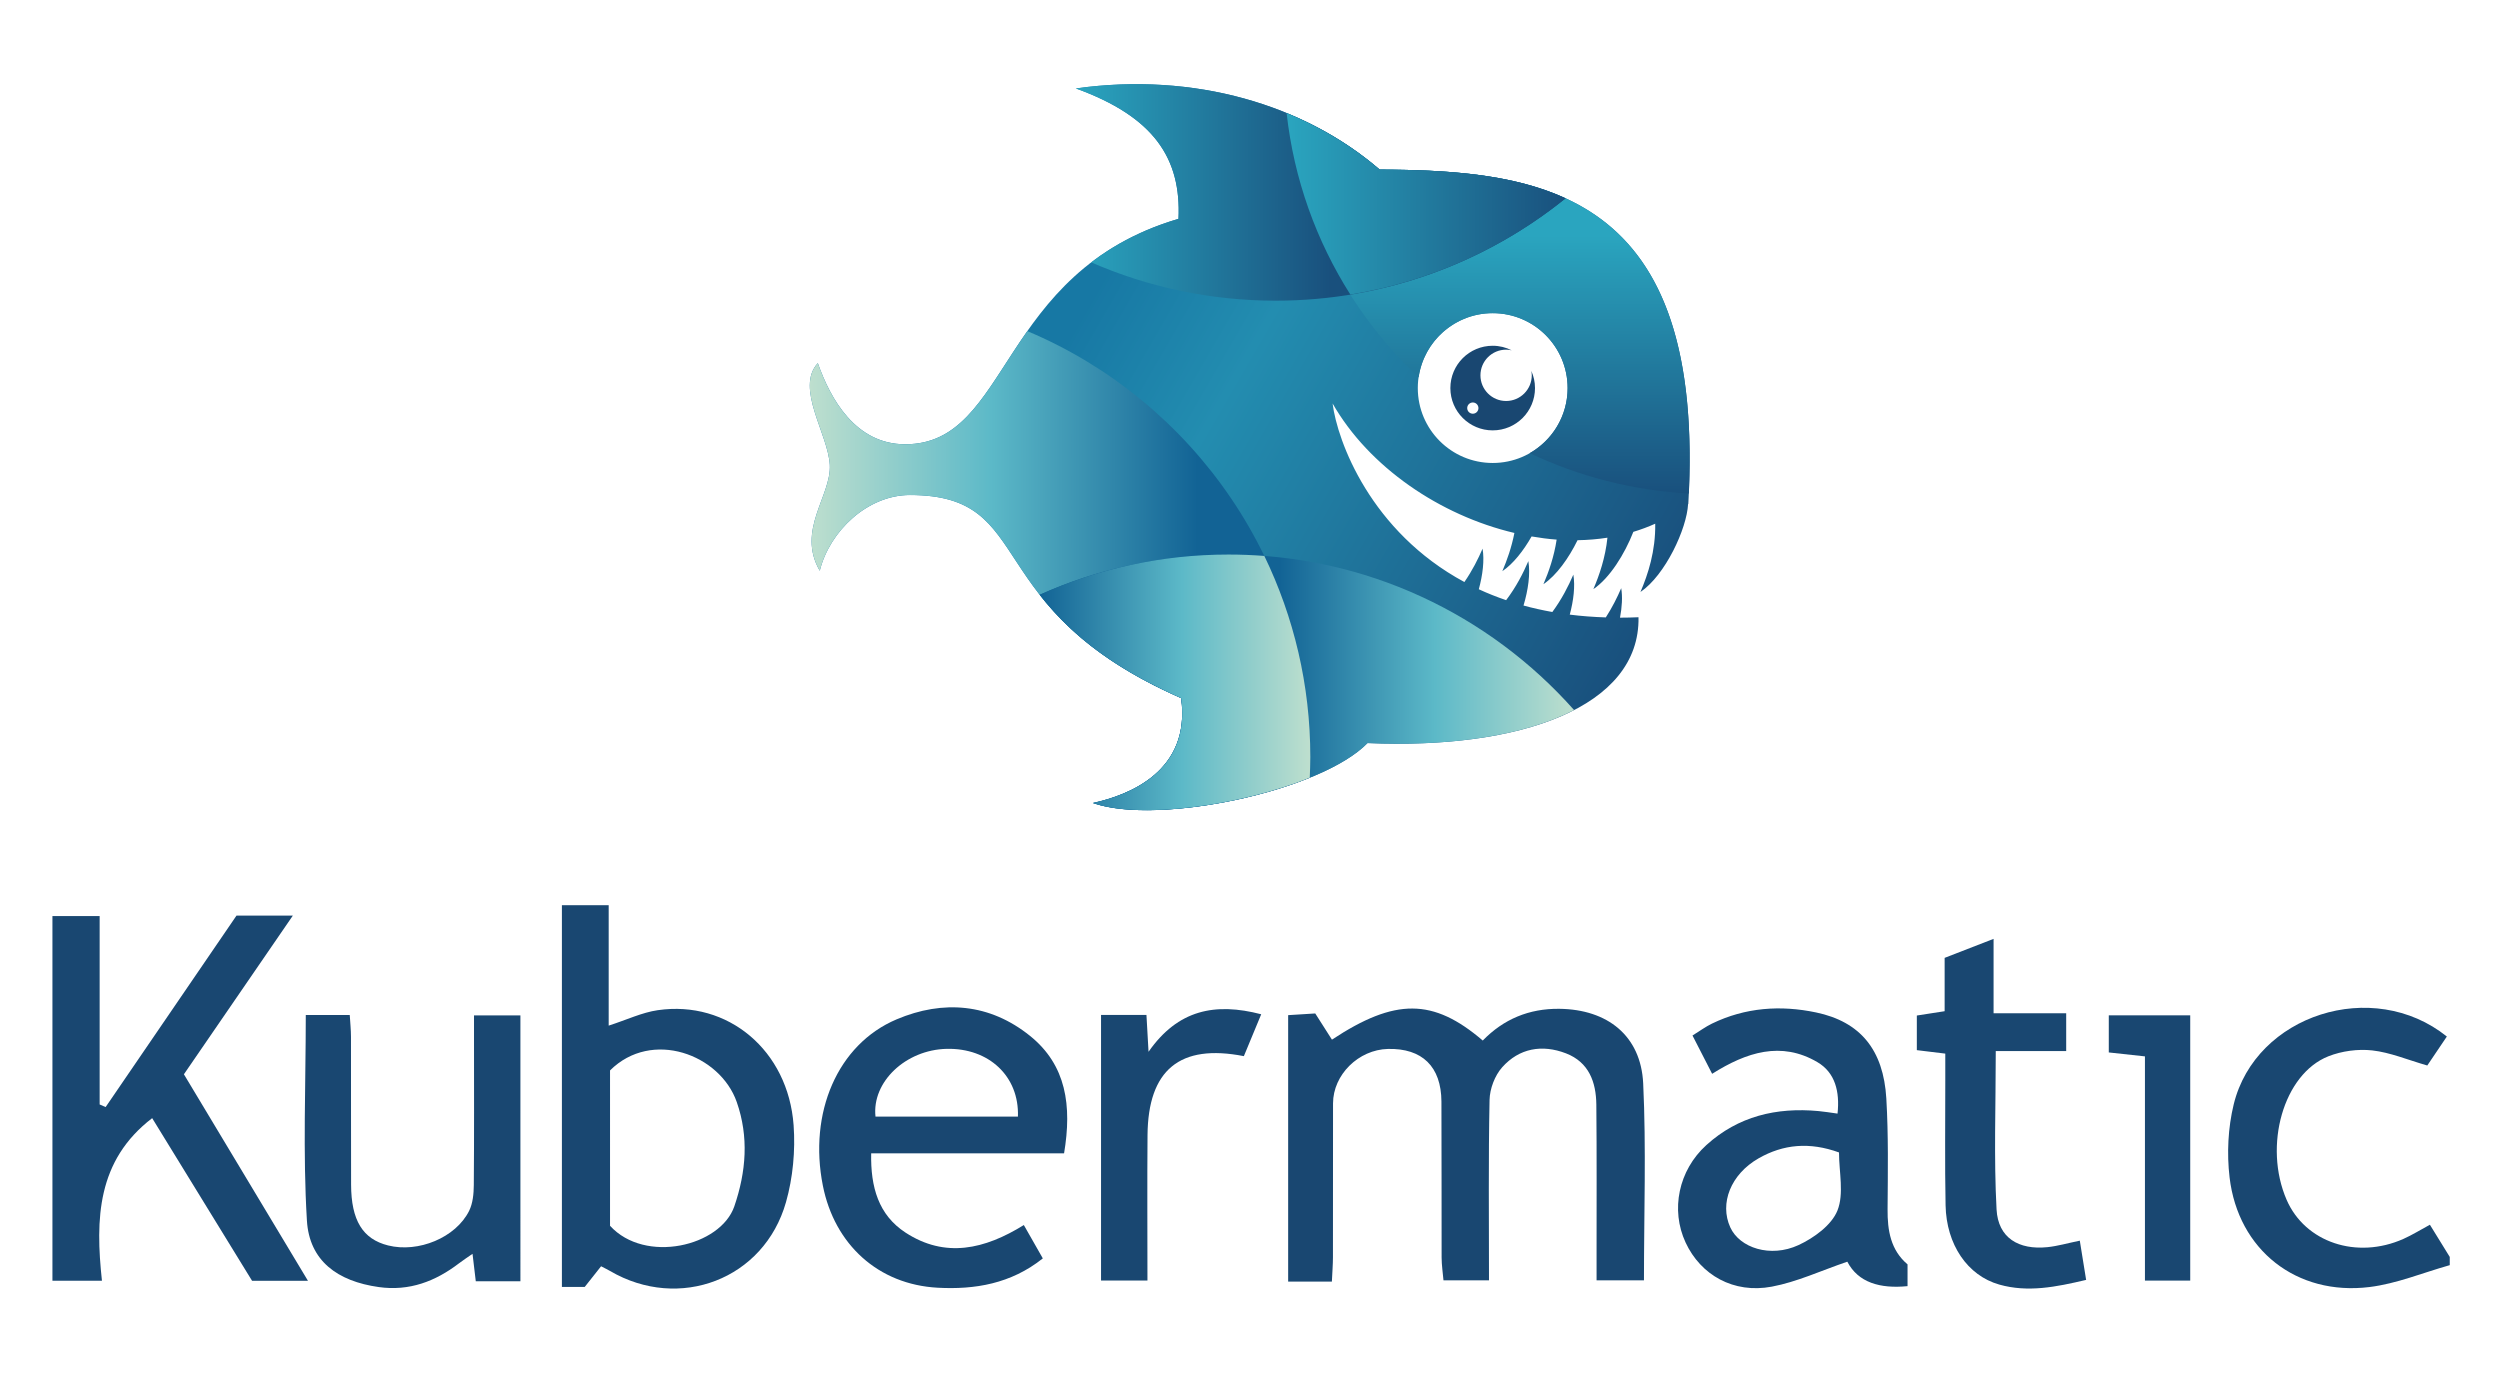 <?xml version="1.0" encoding="utf-8"?>
<!-- Generator: Adobe Illustrator 16.0.4, SVG Export Plug-In . SVG Version: 6.00 Build 0)  -->
<!DOCTYPE svg PUBLIC "-//W3C//DTD SVG 1.1//EN" "http://www.w3.org/Graphics/SVG/1.1/DTD/svg11.dtd">
<svg version="1.1" id="Layer_1" xmlns="http://www.w3.org/2000/svg" xmlns:xlink="http://www.w3.org/1999/xlink" x="0px" y="0px"
	 width="500px" height="275px" viewBox="21.18 21.56 458.64 230.88" enable-background="new 0 0 500 275" xml:space="preserve">
<path fill-rule="evenodd" clip-rule="evenodd" fill="#194771" d="M470.603,242.974c-4.907,1.38-9.735,3.402-14.737,4.017
	c-13.363,1.639-24.084-6.788-25.656-20.107c-0.518-4.392-0.289-9.115,0.757-13.405c4.005-16.425,25.516-23.354,39.101-12.448
	c-1.259,1.865-2.54,3.766-3.588,5.316c-3.659-1.053-6.823-2.404-10.097-2.768c-2.627-0.291-5.588,0.106-8.051,1.081
	c-8.253,3.268-11.947,16.417-7.664,26.312c3.381,7.811,12.861,11.012,21.438,7.187c1.588-0.708,3.077-1.639,4.855-2.599
	c1.232,2,2.438,3.953,3.642,5.907C470.603,241.969,470.603,242.471,470.603,242.974z"/>
<path fill-rule="evenodd" clip-rule="evenodd" fill="#194771" d="M265.521,245.995c-2.886,0-5.241,0-8.021,0
	c0-16.229,0-32.316,0-48.886c1.571-0.099,3.244-0.203,4.971-0.311c1.1,1.726,2.083,3.27,3.062,4.806
	c11.592-7.656,18.584-7.615,27.668,0.164c3.813-3.928,8.502-5.886,14.044-5.822c8.838,0.102,14.972,4.938,15.388,13.697
	c0.565,11.877,0.141,23.802,0.141,36.114c-2.753,0-5.406,0-8.694,0c0-1.586,0.001-3.167,0-4.749
	c-0.005-9.16,0.047-18.319-0.043-27.479c-0.041-4.133-1.356-7.784-5.566-9.411c-4.377-1.69-8.586-0.953-11.714,2.562
	c-1.345,1.511-2.268,3.943-2.309,5.979c-0.222,10.897-0.104,21.802-0.104,33.104c-2.83,0-5.362,0-8.349,0
	c-0.113-1.329-0.337-2.764-0.343-4.198c-0.032-9.536,0.019-19.073-0.033-28.609c-0.035-6.414-3.539-9.799-9.81-9.647
	c-5.398,0.13-10.068,4.733-10.077,9.983c-0.018,9.41,0.001,18.821-0.015,28.231C265.714,242.875,265.602,244.227,265.521,245.995z"
	/>
<path fill-rule="evenodd" clip-rule="evenodd" fill="#194771" d="M64.565,178.851c3.42,0,6.395,0,10.337,0
	c-6.876,10.016-13.352,19.448-19.983,29.106c7.515,12.511,14.969,24.921,22.757,37.887c-3.768,0-6.809,0-10.253,0
	c-6.029-9.815-12.176-19.823-18.328-29.84c-10.138,7.774-10.431,18.494-9.214,29.829c-3.324,0-6.006,0-9.083,0
	c0-22.21,0-44.412,0-66.902c2.85,0,5.538,0,8.662,0c0,11.612,0,23.09,0,34.566c0.366,0.158,0.731,0.316,1.098,0.475
	C48.537,202.299,56.516,190.625,64.565,178.851z"/>
<path fill-rule="evenodd" clip-rule="evenodd" fill="#194771" d="M131.452,243.178c-1.112,1.405-2.035,2.571-3,3.791
	c-1.357,0-2.669,0-4.188,0c0-23.391,0-46.534,0-70.027c2.7,0,5.365,0,8.583,0c0,7.295,0,14.608,0,22.09
	c3.356-1.085,6.11-2.412,8.996-2.832c12.862-1.873,23.939,7.362,24.931,21.125c0.335,4.652-0.128,9.604-1.398,14.089
	c-4.012,14.167-19.593,20.068-32.3,12.618C132.652,243.783,132.208,243.573,131.452,243.178z M133.094,235.751
	c6.428,7.046,20.29,3.789,22.807-3.582c2.174-6.366,2.672-12.731,0.439-19.122c-3.054-8.74-15.583-13.421-23.246-5.799
	C133.094,216.677,133.094,226.284,133.094,235.751z"/>
<path fill-rule="evenodd" clip-rule="evenodd" fill="#194771" d="M216.391,222.457c-11.961,0-23.557,0-35.388,0
	c-0.128,6.209,1.358,11.314,6.28,14.531c7.303,4.773,14.551,3.077,21.725-1.373c1.163,2.042,2.258,3.966,3.483,6.119
	c-5.85,4.666-12.478,5.749-19.283,5.381c-10.925-0.592-18.923-7.938-21.067-18.716c-2.657-13.358,2.675-25.928,13.532-30.521
	c8.551-3.618,17.103-2.905,24.481,3.041C216.806,206.28,217.851,213.711,216.391,222.457z M207.925,215.72
	c0.259-7.405-5.358-12.615-13.092-12.428c-7.505,0.183-13.722,6.066-13.039,12.428C190.505,215.72,199.221,215.72,207.925,215.72z"
	/>
<path fill-rule="evenodd" clip-rule="evenodd" fill="#194771" d="M358.287,215.171c0.438-4.051-0.448-7.536-3.694-9.44
	c-6.637-3.895-13.006-1.836-19.311,2.139c-1.188-2.312-2.304-4.49-3.604-7.026c1.319-0.814,2.397-1.616,3.586-2.19
	c6.109-2.958,12.562-3.415,19.09-2.04c8.098,1.705,12.358,6.825,12.885,15.797c0.395,6.748,0.28,13.531,0.228,20.296
	c-0.031,3.919,0.566,7.498,3.663,10.125c0,1.363,0,2.578,0,3.992c-5.039,0.503-9.064-0.661-11.048-4.486
	c-4.824,1.642-9.227,3.712-13.855,4.58c-7.019,1.318-13.046-2.133-15.817-8.104c-2.775-5.981-1.312-13.221,3.812-17.868
	c5.842-5.298,12.868-6.956,20.57-6.24C355.872,214.805,356.945,214.988,358.287,215.171z M358.557,222.296
	c-5.39-1.95-10.211-1.521-14.772,1.092c-5.085,2.913-7.183,8.252-5.176,12.649c1.725,3.779,7.371,5.63,12.511,3.259
	c2.833-1.309,6.078-3.663,7.149-6.341C359.506,229.859,358.557,225.89,358.557,222.296z"/>
<path fill-rule="evenodd" clip-rule="evenodd" fill="#194771" d="M116.654,245.928c-2.859,0-5.433,0-8.189,0
	c-0.197-1.663-0.37-3.113-0.597-5.033c-0.976,0.683-1.747,1.183-2.475,1.738c-4.354,3.329-9.132,5.146-14.72,4.362
	c-7.586-1.065-12.737-4.812-13.187-12.193c-0.759-12.447-0.208-24.974-0.208-37.723c2.436,0,5.013,0,8.067,0
	c0.081,1.377,0.223,2.695,0.226,4.015c0.02,9.034-0.01,18.069,0.02,27.104c0.021,6.565,2.132,9.988,6.781,11.158
	c5.536,1.395,12.425-1.427,14.87-6.339c0.687-1.38,0.846-3.131,0.86-4.716c0.078-8.908,0.038-17.818,0.039-26.728
	c0-1.36,0-2.721,0-4.412c3.004,0,5.657,0,8.513,0C116.654,213.468,116.654,229.586,116.654,245.928z"/>
<path fill-rule="evenodd" clip-rule="evenodd" fill="#194771" d="M378.054,204.165c-1.998-0.242-3.454-0.42-5.22-0.635
	c0-2.108,0-4.143,0-6.352c1.68-0.261,3.238-0.502,5.101-0.791c0-3.245,0-6.345,0-9.786c2.91-1.13,5.646-2.192,8.978-3.486
	c0,4.808,0,8.992,0,13.654c4.629,0,8.831,0,13.322,0c0,2.421,0,4.361,0,6.927c-4.244,0-8.542,0-12.92,0
	c0,10.099-0.365,19.604,0.146,29.063c0.279,5.188,4.026,7.458,9.329,6.915c1.849-0.189,3.662-0.723,5.942-1.191
	c0.384,2.381,0.749,4.648,1.16,7.197c-5.554,1.312-10.7,2.338-15.924,0.861c-5.847-1.652-9.718-7.345-9.86-14.543
	c-0.151-7.65-0.047-15.306-0.054-22.958C378.053,207.548,378.054,206.056,378.054,204.165z"/>
<path fill-rule="evenodd" clip-rule="evenodd" fill="#194771" d="M231.503,197.067c0.125,2.209,0.224,3.942,0.384,6.763
	c5.384-7.712,12.201-9.085,20.67-6.881c-1.146,2.766-2.175,5.246-3.184,7.683c-11.745-2.311-17.575,2.519-17.673,14.49
	c-0.071,8.765-0.014,17.531-0.014,26.668c-2.968,0-5.608,0-8.514,0c0-16.271,0-32.375,0-48.723
	C226.017,197.067,228.584,197.067,231.503,197.067z"/>
<path fill-rule="evenodd" clip-rule="evenodd" fill="#194771" d="M408.05,203.951c0-2.559,0-4.525,0-6.809c5.003,0,9.806,0,14.94,0
	c0,16.155,0,32.232,0,48.667c-2.578,0-5.118,0-8.308,0c0-13.686,0-27.367,0-41.136C412.114,204.395,410.172,204.183,408.05,203.951z
	"/>
<linearGradient id="SVGID_1_" gradientUnits="userSpaceOnUse" x1="183.671" y1="55.645" x2="318.959" y2="133.753">
	<stop  offset="0.24" style="stop-color:#1778A4"/>
	<stop  offset="0.434" style="stop-color:#238DB0"/>
	<stop  offset="1" style="stop-color:#19507D"/>
</linearGradient>
<path fill-rule="evenodd" clip-rule="evenodd" fill="url(#SVGID_1_)" d="M330.91,103.317c-0.013,0.011-0.026,0.02-0.04,0.03
	c-0.237,4.54-4.188,13.05-8.739,16.132c1.402-3.273,2.786-7.523,2.71-12.531c-1.303,0.589-2.645,1.083-4.015,1.497
	c-1.586,4.066-4.325,8.473-7.333,10.51c1.104-2.578,2.198-5.761,2.581-9.439c-1.798,0.282-3.631,0.43-5.484,0.462
	c-1.611,3.281-3.849,6.438-6.259,8.07c0.978-2.279,1.947-5.031,2.425-8.181c-1.528-0.109-3.062-0.32-4.596-0.58
	c-1.502,2.64-3.377,5.027-5.368,6.375c0.853-1.992,1.693-4.352,2.214-7.015c-13.638-3.216-26.684-12.077-33.354-23.754
	c0.87,6.937,6.994,23.5,24.18,32.756c1.457-2.108,2.521-4.228,3.336-6.124c0.357,2.146,0.026,4.81-0.69,7.451
	c1.582,0.734,3.254,1.401,5.011,2.003c1.857-2.444,3.129-4.955,4.079-7.165c0.388,2.335-0.035,5.284-0.888,8.149
	c1.684,0.464,3.45,0.856,5.286,1.185c1.731-2.346,2.947-4.737,3.856-6.853c0.352,2.115,0.037,4.733-0.658,7.335
	c2.106,0.267,4.314,0.436,6.612,0.511c1.198-1.854,2.108-3.696,2.826-5.364c0.265,1.592,0.146,3.471-0.221,5.411
	c1.108-0.002,2.238-0.027,3.394-0.079c0.306,16.492-21.728,24.305-49.713,23.083c-8.598,8.858-38.518,15.169-50.374,10.996
	c6.564-1.427,18.013-5.804,16.182-19.241c-37.662-16.542-25.995-37.259-49.764-37.259c-7.735,0-14.705,6.565-16.536,13.896
	c-4.326-7.431,2.139-13.757,1.841-19.417c-0.298-5.659-6.398-14.101-2.199-18.682c2.291,6.49,6.872,14.889,16.034,14.889
	c19.342,0,16.924-31.558,50.137-41.357c0.508-11.071-4.454-18.706-18.833-23.923c21.887-3.054,41.992,3.054,55.736,14.888
	C304.315,42.111,334.219,46.056,330.91,103.317z M281.283,82.068c0,7.59,6.153,13.743,13.744,13.743
	c7.589,0,13.741-6.153,13.741-13.743s-6.152-13.743-13.741-13.743C287.437,68.325,281.283,74.478,281.283,82.068z"/>
<path fill-rule="evenodd" clip-rule="evenodd" fill="#194771" d="M302.785,82.068c0,4.288-3.476,7.762-7.763,7.762
	s-7.763-3.475-7.763-7.762s3.476-7.762,7.763-7.762c1.259,0,2.445,0.306,3.496,0.838c-0.335-0.075-0.679-0.122-1.035-0.122
	c-2.601,0-4.707,2.107-4.707,4.708c0,2.599,2.106,4.708,4.707,4.708c2.6,0,4.708-2.108,4.708-4.708c0-0.282-0.036-0.553-0.083-0.821
	C302.54,79.874,302.785,80.941,302.785,82.068z M291.379,84.71c-0.57,0-1.031,0.463-1.031,1.032s0.461,1.031,1.031,1.031
	c0.569,0,1.031-0.462,1.031-1.031S291.948,84.71,291.379,84.71z"/>
<linearGradient id="SVGID_2_" gradientUnits="userSpaceOnUse" x1="294.188" y1="31.624" x2="294.188" y2="101.411">
	<stop  offset="0.321" style="stop-color:#2AA5BF"/>
	<stop  offset="1" style="stop-color:#19507D"/>
</linearGradient>
<path fill-rule="evenodd" clip-rule="evenodd" fill="url(#SVGID_2_)" d="M331.005,101.411c-10.402-0.568-20.257-3.174-29.196-7.4
	c4.154-2.364,6.96-6.822,6.96-11.943c0-7.59-6.152-13.743-13.741-13.743c-6.927,0-12.64,5.127-13.589,11.791
	c-13.216-12.463-22.118-29.451-24.221-48.491c6.364,2.614,12.131,6.11,17.067,10.36C303.978,42.11,333.54,45.975,331.005,101.411z"
	/>
<linearGradient id="SVGID_3_" gradientUnits="userSpaceOnUse" x1="218.549" y1="46.175" x2="308.394" y2="46.175">
	<stop  offset="0" style="stop-color:#2AA5BF"/>
	<stop  offset="0.52" style="stop-color:#19507D"/>
</linearGradient>
<path fill-rule="evenodd" clip-rule="evenodd" fill="url(#SVGID_3_)" d="M308.394,47.255
	c-14.545,11.743-33.047,18.779-53.197,18.779c-12.024,0-23.461-2.51-33.823-7.026c4.233-3.242,9.417-6.045,16.009-7.99
	c0.508-11.071-4.454-18.706-18.833-23.923c21.887-3.054,41.992,3.054,55.736,14.888C286.399,42.035,298.493,42.71,308.394,47.255z"
	/>
<linearGradient id="SVGID_4_" gradientUnits="userSpaceOnUse" x1="257.218" y1="48.269" x2="308.393" y2="48.269">
	<stop  offset="0" style="stop-color:#2AA5BF"/>
	<stop  offset="1" style="stop-color:#19507D"/>
</linearGradient>
<path fill-rule="evenodd" clip-rule="evenodd" fill="url(#SVGID_4_)" d="M268.91,64.913c-6.232-9.835-10.352-21.141-11.692-33.289
	c5.482,2.251,10.518,5.162,14.964,8.641c0.132,0.104,0.264,0.206,0.396,0.311c0.578,0.46,1.15,0.928,1.708,1.408l0,0l0,0l0,0l0,0
	c0.673,0.003,1.346,0.008,2.019,0.016c0.136,0.001,0.271,0.002,0.407,0.004c0.661,0.008,1.322,0.019,1.982,0.033
	c0.111,0.002,0.223,0.005,0.335,0.008c0.643,0.014,1.285,0.031,1.927,0.052c0.056,0.001,0.11,0.003,0.166,0.005
	c0.671,0.022,1.341,0.05,2.009,0.081c0.124,0.005,0.249,0.011,0.374,0.018c0.67,0.033,1.338,0.068,2.003,0.111
	c0.067,0.004,0.134,0.009,0.2,0.013c0.641,0.042,1.278,0.088,1.915,0.139c0.08,0.007,0.161,0.013,0.24,0.02
	c0.66,0.055,1.316,0.116,1.971,0.184c0.112,0.011,0.223,0.023,0.334,0.035c0.668,0.071,1.335,0.147,1.997,0.232
	c0.008,0.001,0.014,0.002,0.021,0.003c0.654,0.084,1.305,0.178,1.953,0.277c0.096,0.016,0.193,0.029,0.289,0.045
	c0.638,0.1,1.27,0.208,1.898,0.324c0.098,0.018,0.195,0.038,0.292,0.055c0.639,0.122,1.273,0.25,1.903,0.388
	c0.007,0.001,0.012,0.003,0.018,0.004c0.627,0.139,1.248,0.29,1.865,0.447c0.11,0.028,0.22,0.056,0.33,0.085
	c0.602,0.158,1.197,0.323,1.788,0.5c0.085,0.025,0.168,0.052,0.253,0.078c0.555,0.169,1.106,0.348,1.651,0.536
	c0.072,0.024,0.143,0.047,0.215,0.072c0.569,0.199,1.132,0.411,1.689,0.632c0.12,0.048,0.241,0.096,0.362,0.145
	c0.553,0.225,1.102,0.458,1.644,0.705c0.019,0.009,0.036,0.018,0.056,0.027C297.219,56.276,283.706,62.503,268.91,64.913z"/>
<linearGradient id="SVGID_5_" gradientUnits="userSpaceOnUse" x1="169.742" y1="115.562" x2="261.56" y2="115.562">
	<stop  offset="0" style="stop-color:#BEDFCE"/>
	<stop  offset="0.362" style="stop-color:#5CB9C8"/>
	<stop  offset="0.775" style="stop-color:#126395"/>
</linearGradient>
<path fill-rule="evenodd" clip-rule="evenodd" fill="url(#SVGID_5_)" d="M261.56,149.765c0,1.269-0.04,2.527-0.096,3.782
	c-12.593,5.108-31.06,7.71-39.775,4.643c6.564-1.427,18.013-5.804,16.182-19.241c-37.662-16.542-25.995-37.259-49.764-37.259
	c-7.735,0-14.705,6.565-16.536,13.896c-4.326-7.431,2.139-13.757,1.841-19.417c-0.298-5.659-6.398-14.101-2.199-18.682
	c2.291,6.49,6.872,14.889,16.034,14.889c10.98,0,14.952-10.171,22.407-20.756C240.147,84.45,261.56,114.605,261.56,149.765z"/>
<linearGradient id="SVGID_6_" gradientUnits="userSpaceOnUse" x1="309.956" y1="136.057" x2="211.917" y2="136.057">
	<stop  offset="0" style="stop-color:#BEDFCE"/>
	<stop  offset="0.26" style="stop-color:#5CB9C8"/>
	<stop  offset="0.551" style="stop-color:#126395"/>
</linearGradient>
<path fill-rule="evenodd" clip-rule="evenodd" fill="url(#SVGID_6_)" d="M211.917,119.985c10.572-4.739,22.292-7.377,34.628-7.377
	c25.232,0,47.885,11.032,63.412,28.531c-9.064,4.682-22.583,6.725-37.894,6.055c-8.598,8.858-38.518,15.169-50.374,10.996
	c6.564-1.427,18.013-5.804,16.182-19.241C223.82,132.777,216.637,126.025,211.917,119.985z"/>
<linearGradient id="SVGID_7_" gradientUnits="userSpaceOnUse" x1="261.56" y1="136.055" x2="211.917" y2="136.055">
	<stop  offset="0" style="stop-color:#BEDFCE"/>
	<stop  offset="0.474" style="stop-color:#5CB9C8"/>
	<stop  offset="1" style="stop-color:#126395"/>
</linearGradient>
<path fill-rule="evenodd" clip-rule="evenodd" fill="url(#SVGID_7_)" d="M261.464,153.547L261.464,153.547
	c-3.146,1.275-6.657,2.396-10.292,3.31c-0.009,0.001-0.017,0.003-0.024,0.006c-1.8,0.451-3.63,0.854-5.461,1.198
	c-0.042,0.008-0.081,0.016-0.122,0.021c-0.872,0.164-1.745,0.315-2.612,0.451c-0.041,0.007-0.08,0.013-0.119,0.02
	c-0.883,0.138-1.764,0.262-2.637,0.371c-0.076,0.009-0.151,0.017-0.228,0.026c-0.782,0.096-1.559,0.179-2.326,0.251
	c-0.115,0.011-0.231,0.022-0.345,0.032c-0.821,0.073-1.633,0.132-2.431,0.176c-0.096,0.005-0.189,0.009-0.284,0.013
	c-0.696,0.035-1.379,0.058-2.053,0.068c-0.157,0.004-0.314,0.007-0.47,0.009c-0.743,0.007-1.473,0.001-2.182-0.022
	c-0.088-0.002-0.172-0.009-0.26-0.013c-0.621-0.023-1.224-0.062-1.814-0.109c-0.164-0.014-0.328-0.026-0.489-0.042
	c-0.653-0.062-1.29-0.136-1.896-0.229c-0.052-0.008-0.101-0.019-0.152-0.027c-0.555-0.089-1.083-0.194-1.594-0.312
	c-0.144-0.032-0.287-0.066-0.427-0.101c-0.544-0.138-1.069-0.284-1.556-0.454c0.073-0.017,0.15-0.035,0.224-0.052
	c0.262-0.059,0.532-0.122,0.808-0.19c0.742-0.184,1.525-0.401,2.333-0.666c0.239-0.079,0.48-0.16,0.723-0.246
	c0.484-0.172,0.975-0.359,1.467-0.564c0.246-0.103,0.492-0.209,0.738-0.321c5.66-2.564,11.204-7.542,9.888-17.201l0,0l0,0
	c-1.061-0.466-2.071-0.937-3.055-1.409c-0.291-0.139-0.572-0.278-0.857-0.419c-0.716-0.352-1.411-0.706-2.086-1.06
	c-0.263-0.138-0.529-0.275-0.786-0.414c-0.882-0.475-1.742-0.952-2.557-1.43c-0.047-0.027-0.091-0.056-0.137-0.083
	c-0.772-0.456-1.508-0.911-2.223-1.368c-0.23-0.147-0.454-0.294-0.678-0.441c-0.545-0.358-1.074-0.716-1.587-1.074
	c-0.202-0.14-0.408-0.281-0.604-0.422c-0.67-0.478-1.319-0.958-1.936-1.437c-0.073-0.058-0.141-0.114-0.212-0.171
	c-0.547-0.429-1.071-0.857-1.578-1.285c-0.183-0.154-0.36-0.309-0.539-0.463c-0.402-0.35-0.793-0.698-1.171-1.045
	c-0.157-0.144-0.317-0.289-0.47-0.432c-0.497-0.468-0.979-0.935-1.436-1.399c-0.087-0.089-0.167-0.178-0.253-0.266
	c-0.376-0.388-0.739-0.773-1.089-1.155c-0.149-0.164-0.294-0.327-0.438-0.49c-0.29-0.323-0.57-0.647-0.843-0.969
	c-0.126-0.149-0.257-0.301-0.38-0.45c-0.357-0.43-0.703-0.858-1.035-1.282c10.573-4.739,22.292-7.377,34.627-7.377
	c2.213,0,4.407,0.089,6.579,0.256c5.404,11.156,8.437,23.672,8.437,36.901C261.56,151.033,261.52,152.292,261.464,153.547z"/>
</svg>
